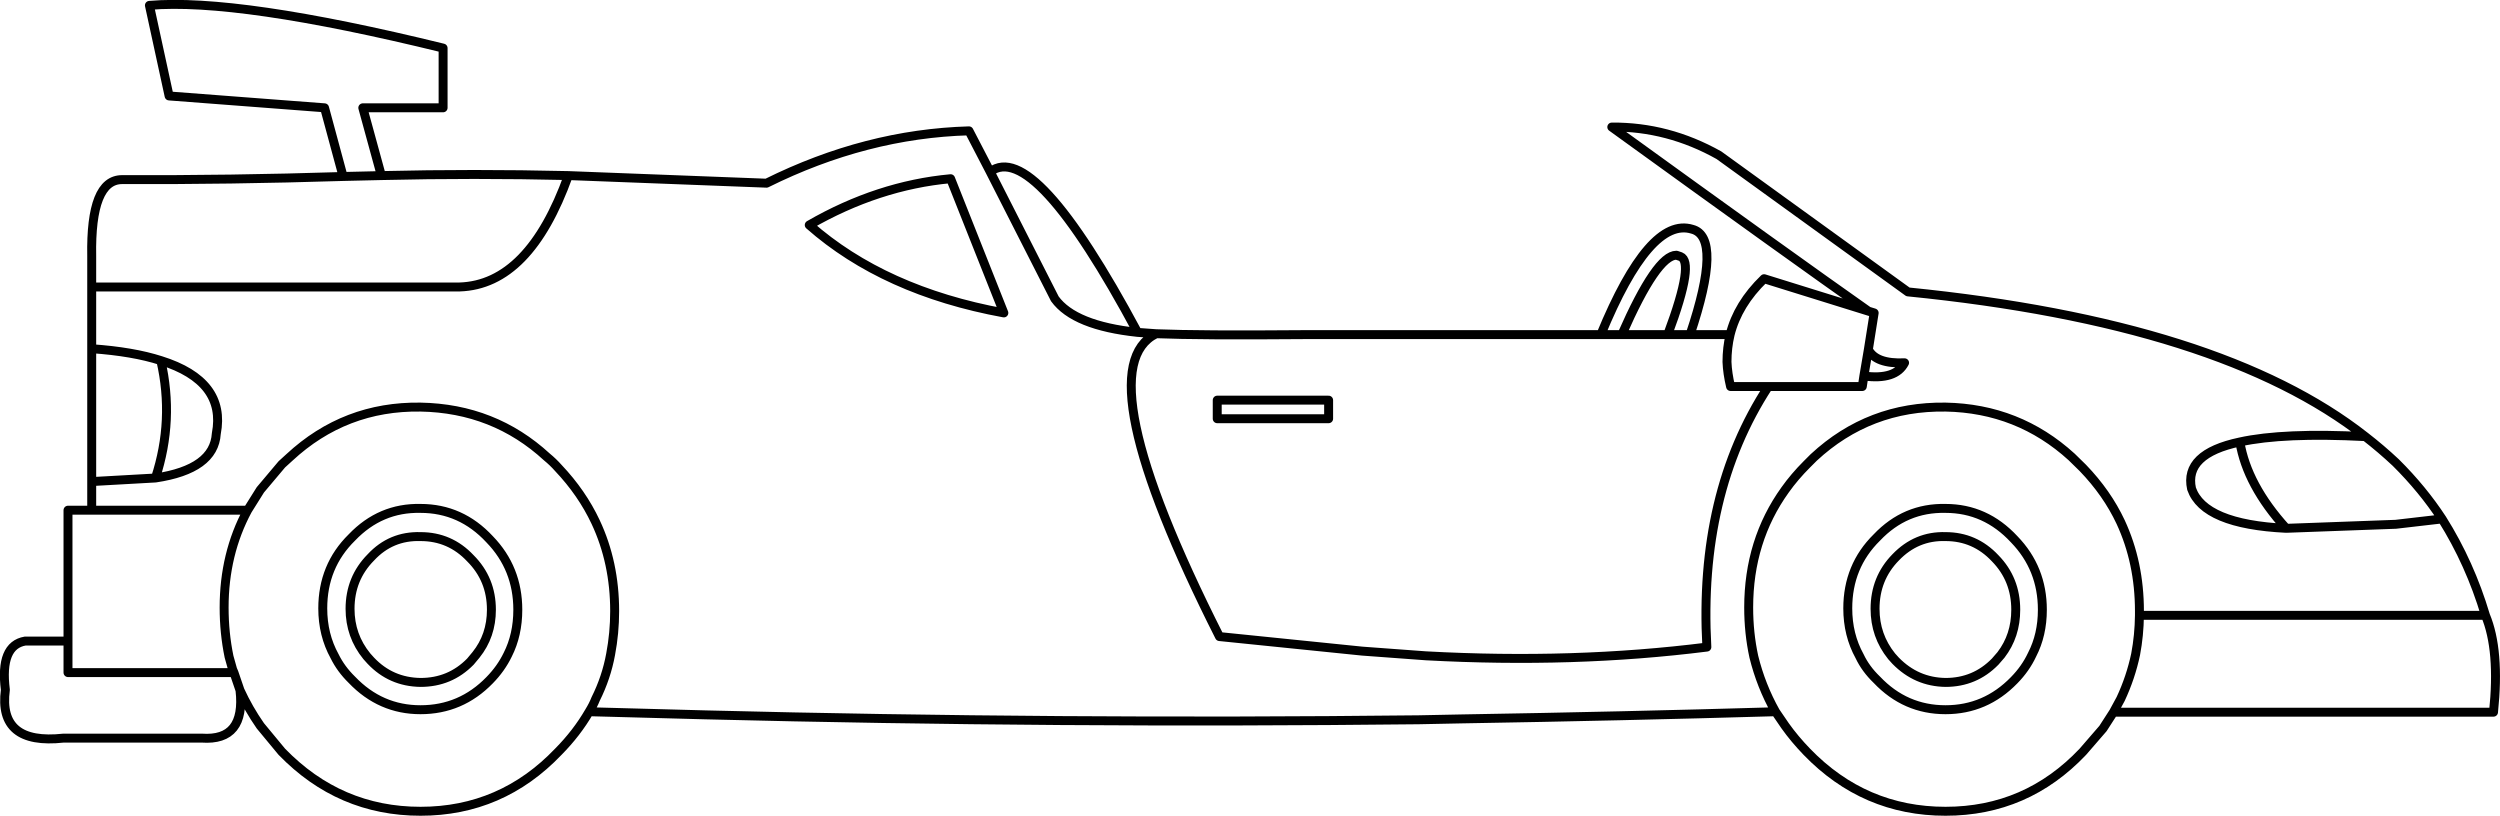 <?xml version="1.0" encoding="UTF-8" standalone="no"?>
<svg xmlns:xlink="http://www.w3.org/1999/xlink" height="182.35px" width="558.85px" xmlns="http://www.w3.org/2000/svg">
  <g transform="matrix(1.0, 0.0, 0.0, 1.0, 279.45, 91.2)">
    <path d="M-21.0 -16.6 Q-11.15 -16.2 12.15 -16.4 L78.4 -16.4 Q89.3 -42.9 98.85 -39.95 105.65 -38.15 98.35 -16.4 L107.3 -16.4 Q109.0 -23.2 114.9 -28.9 L138.2 -21.65 Q121.35 -33.5 80.85 -62.8 93.4 -62.9 104.8 -56.5 L147.05 -25.95 Q217.05 -18.95 249.3 6.4 252.85 9.15 256.1 12.2 262.1 18.15 266.45 24.8 272.7 34.75 276.15 46.35 279.4 54.15 277.95 68.0 L193.0 68.0 190.65 71.65 186.15 76.85 Q173.55 90.15 155.45 90.15 137.3 90.15 124.45 76.85 121.7 74.0 119.6 71.05 L117.45 67.9 Q83.2 68.9 47.5 69.5 L37.65 69.7 Q-42.75 70.6 -121.75 68.6 L-147.75 67.9 Q-150.5 72.65 -154.65 76.85 -167.35 90.15 -185.45 90.15 -203.55 90.15 -216.45 76.85 L-221.25 71.05 Q-223.9 67.25 -225.8 63.1 -224.5 74.5 -234.35 73.8 L-265.25 73.8 Q-279.9 75.4 -278.25 63.0 -279.5 53.05 -273.8 52.1 L-264.25 52.1 -264.25 22.85 -258.95 22.85 -258.95 16.45 -258.95 -13.25 -258.95 -27.05 -258.95 -33.95 Q-259.25 -51.05 -252.15 -51.05 -228.15 -50.95 -202.75 -51.75 L-206.9 -67.1 -241.65 -69.75 -246.05 -90.0 Q-226.3 -91.7 -180.4 -80.45 L-180.4 -67.1 -198.35 -67.1 -194.2 -51.95 Q-173.55 -52.45 -152.4 -51.95 L-108.1 -50.25 Q-85.85 -61.3 -62.85 -61.95 L-58.1 -52.8 Q-48.35 -60.2 -25.15 -16.9 L-21.0 -16.6 Q-37.05 -8.75 -6.85 51.1 L25.05 54.35 39.3 55.4 Q72.4 57.2 102.1 53.45 100.2 19.2 115.85 -4.8 L107.4 -4.8 Q106.7 -7.75 106.6 -10.3 106.6 -13.45 107.3 -16.4 M78.4 -16.4 L83.1 -16.4 Q90.9 -34.15 95.3 -34.15 L96.2 -33.85 Q97.75 -33.25 97.15 -29.2 96.5 -24.8 93.35 -16.4 L98.35 -16.4 M83.1 -16.4 L93.35 -16.4 M138.2 -21.65 L139.5 -21.25 138.2 -13.05 Q139.9 -9.8 146.3 -10.1 144.3 -6.2 137.2 -7.15 L136.85 -4.8 115.85 -4.8 M137.2 -7.15 L138.2 -13.05 M-258.95 -13.25 Q-249.7 -12.6 -243.5 -10.6 -228.85 -6.0 -231.1 5.75 -231.6 13.7 -244.7 15.65 L-258.95 16.45 M-202.75 -51.75 L-194.2 -51.95 M-152.4 -51.95 Q-161.15 -27.55 -176.7 -27.05 L-258.95 -27.05 M-66.95 -51.25 L-55.05 -21.25 Q-81.8 -26.15 -98.55 -40.9 -83.2 -49.75 -66.95 -51.25 M-25.15 -16.9 Q-39.3 -18.4 -43.65 -24.4 L-58.1 -52.8 M-258.95 22.85 L-224.1 22.85 -221.25 18.3 -216.45 12.6 -214.75 11.05 Q-202.35 -0.45 -185.45 -0.2 -169.0 0.1 -157.2 10.95 -155.8 12.1 -154.65 13.4 -149.35 19.0 -146.3 25.5 -142.05 34.55 -142.05 45.4 -142.05 50.3 -142.95 55.05 -143.9 60.25 -146.3 65.05 -146.85 66.45 -147.75 67.9 M-169.6 45.1 Q-169.6 50.9 -173.05 55.2 L-174.3 56.7 Q-178.85 61.35 -185.45 61.35 -192.05 61.25 -196.55 56.5 L-197.45 55.5 Q-201.2 50.9 -201.2 44.9 -201.2 38.1 -196.55 33.4 -192.05 28.55 -185.45 28.75 -178.85 28.75 -174.3 33.6 -169.6 38.3 -169.6 45.1 M-163.7 45.1 Q-163.7 50.7 -165.95 55.15 -167.45 58.25 -170.0 60.85 -176.4 67.45 -185.45 67.45 -194.4 67.45 -200.8 60.75 -203.25 58.35 -204.65 55.5 -207.3 50.7 -207.3 44.8 -207.3 35.35 -200.8 28.95 -194.4 22.25 -185.45 22.45 -176.4 22.45 -170.0 29.35 -163.7 35.85 -163.7 45.1 M-264.25 52.1 L-264.25 59.15 -227.15 59.15 -227.45 58.45 -228.25 55.6 Q-229.35 50.3 -229.35 44.6 -229.35 32.6 -224.1 22.85 M-225.8 63.1 L-227.15 59.15 M249.3 6.4 Q231.0 5.45 221.25 7.6 222.85 17.25 231.6 26.9 L256.1 26.0 266.45 24.8 M221.25 7.6 Q208.75 10.25 210.45 18.05 213.2 26.0 231.6 26.9 M177.1 45.1 Q177.1 50.7 174.8 55.15 173.35 58.25 170.8 60.85 164.4 67.45 155.45 67.45 146.45 67.45 140.1 60.75 137.6 58.35 136.25 55.5 133.6 50.7 133.6 44.8 133.6 35.35 140.1 28.95 146.45 22.25 155.45 22.45 164.4 22.45 170.8 29.35 177.1 35.85 177.1 45.1 M117.45 67.9 Q114.2 62.1 112.6 55.6 111.45 50.3 111.45 44.6 111.45 29.65 119.6 18.3 121.7 15.35 124.45 12.6 L126.0 11.05 Q138.4 -0.45 155.45 -0.2 171.75 0.1 183.65 10.95 L186.15 13.4 Q191.55 19.0 194.6 25.5 198.8 34.55 198.8 45.4 L198.8 46.35 276.15 46.35 M171.15 45.1 Q171.15 50.9 167.85 55.2 L166.55 56.7 Q162.0 61.35 155.45 61.35 148.95 61.25 144.3 56.5 L143.4 55.5 Q139.7 50.9 139.7 44.9 139.7 38.1 144.3 33.4 148.95 28.55 155.45 28.75 162.0 28.75 166.55 33.6 171.15 38.3 171.15 45.1 M198.8 46.35 Q198.75 50.8 197.95 55.05 196.85 60.25 194.6 65.05 L193.0 68.0 M-243.5 -10.6 Q-240.45 2.7 -244.7 15.65 M-7.35 -1.75 L-7.35 2.4 17.55 2.4 17.55 -1.75 -7.35 -1.75 Z" fill="none" stroke="#000000" stroke-linecap="round" stroke-linejoin="round" stroke-width="2.0"/>
  </g>
</svg>
